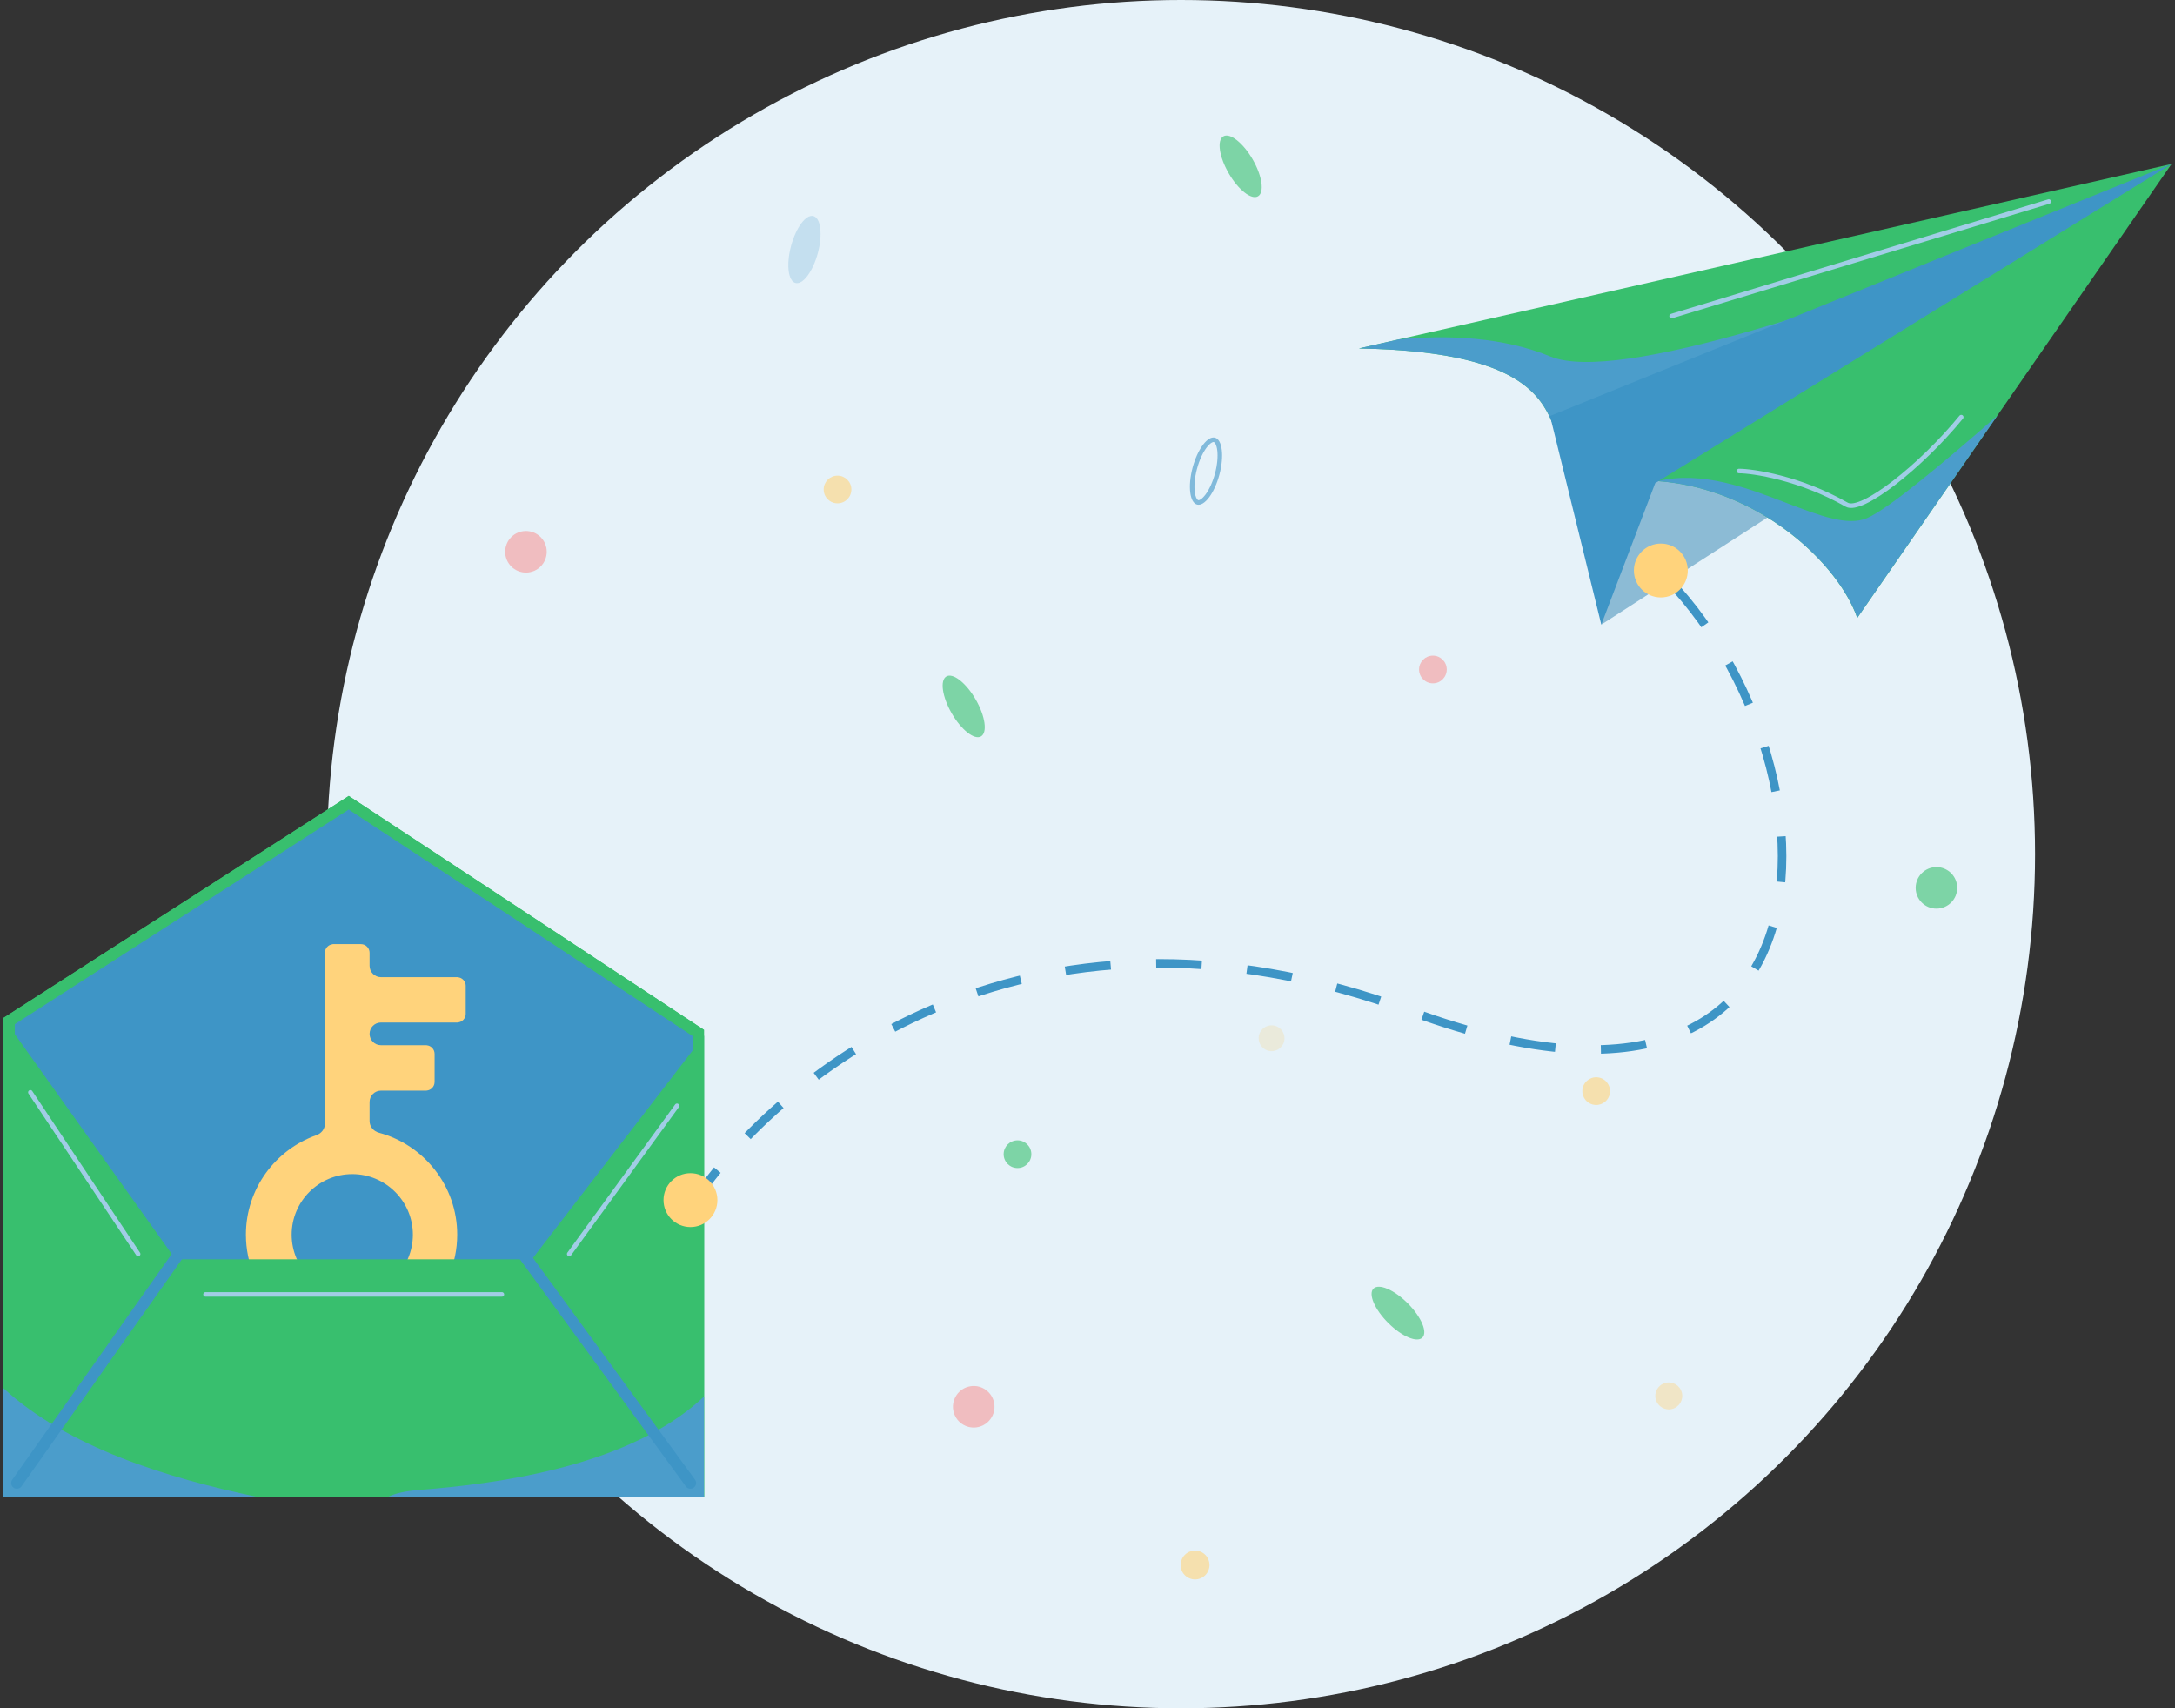 <svg width="191" height="150" viewBox="0 0 191 150" fill="none" xmlns="http://www.w3.org/2000/svg">
<rect x="0" y="0" width="191" height="150" fill="#333333" stroke="none"/>
<circle cx="103.711" cy="75" r="75" fill="#E6F2F9"/>
<circle opacity="0.4" cx="111.665" cy="91.165" r="1.136" transform="rotate(105 111.665 91.165)" fill="#F0DFB0"/>
<path d="M0.801 130.908V89.657L30.624 70.484L61.32 90.701V130.908H0.801Z" fill="#3E95C6" stroke="#38BF6E"/>
<path d="M29.216 82.905C29.216 82.907 29.215 82.909 29.213 82.909C29.027 82.927 28.854 83.014 28.728 83.152C28.602 83.291 28.532 83.473 28.533 83.661L28.533 98.672C28.533 99.127 28.224 99.52 27.795 99.671C24.188 100.943 21.594 104.376 21.594 108.412C21.594 113.529 25.755 117.69 30.872 117.69C35.989 117.69 40.15 113.529 40.15 108.412C40.15 104.128 37.23 100.522 33.277 99.46C32.807 99.334 32.455 98.924 32.455 98.437L32.455 96.764C32.455 96.212 32.903 95.764 33.455 95.764L37.458 95.764C37.459 95.764 37.461 95.763 37.461 95.761C37.461 95.76 37.462 95.759 37.463 95.759C37.653 95.744 37.83 95.659 37.96 95.52C38.091 95.38 38.163 95.196 38.163 95.005C38.163 94.995 38.161 94.986 38.161 94.977C38.161 94.976 38.162 94.975 38.163 94.975C38.164 94.975 38.165 94.974 38.165 94.972L38.165 92.536C38.165 92.536 38.165 92.535 38.164 92.535C38.164 92.535 38.164 92.535 38.164 92.535C38.164 92.344 38.091 92.16 37.961 92.02C37.831 91.881 37.654 91.796 37.464 91.781C37.462 91.781 37.461 91.78 37.461 91.778C37.461 91.776 37.459 91.775 37.458 91.775L33.451 91.775C32.901 91.775 32.456 91.329 32.456 90.779C32.456 90.23 32.901 89.784 33.451 89.784L40.191 89.784C40.193 89.784 40.194 89.782 40.194 89.781C40.194 89.779 40.196 89.778 40.197 89.778C40.387 89.763 40.564 89.678 40.694 89.538C40.825 89.399 40.898 89.215 40.898 89.023L40.897 89.015L40.897 86.571L40.898 86.562C40.898 86.371 40.825 86.187 40.694 86.047C40.564 85.908 40.387 85.823 40.197 85.808C40.196 85.808 40.194 85.807 40.194 85.805C40.194 85.803 40.193 85.802 40.191 85.802L33.455 85.802C32.903 85.802 32.455 85.354 32.455 84.802L32.455 83.66C32.455 83.459 32.374 83.266 32.231 83.124C32.089 82.981 31.896 82.901 31.694 82.901L29.22 82.901C29.218 82.901 29.216 82.903 29.216 82.905ZM36.257 108.412C36.257 111.347 33.868 113.734 30.934 113.734C28 113.734 25.612 111.347 25.612 108.412C25.612 105.479 28 103.093 30.934 103.093C33.869 103.092 36.257 105.479 36.257 108.412Z" fill="#FFD37C"/>
<path fill-rule="evenodd" clip-rule="evenodd" d="M15.978 110.574H45.633L60.337 131.445H1.274L15.978 110.574ZM15.08 110.112L0.301 89.406V131.089L15.08 110.112ZM61.56 131.445L46.786 110.476L61.82 90.944V131.445H61.56Z" fill="#38BF6E"/>
<path d="M0.801 130.908V89.657L30.624 70.484L61.32 90.701V130.908H0.801Z" fill="#3E95C6" stroke="#38BF6E"/>
<path d="M29.216 82.905C29.216 82.907 29.215 82.909 29.213 82.909C29.027 82.927 28.854 83.014 28.728 83.152C28.602 83.291 28.532 83.473 28.533 83.661L28.533 98.672C28.533 99.127 28.224 99.52 27.795 99.671C24.188 100.943 21.594 104.376 21.594 108.412C21.594 113.529 25.755 117.69 30.872 117.69C35.989 117.69 40.15 113.529 40.15 108.412C40.15 104.128 37.23 100.522 33.277 99.46C32.807 99.334 32.455 98.924 32.455 98.437L32.455 96.764C32.455 96.212 32.903 95.764 33.455 95.764L37.458 95.764C37.459 95.764 37.461 95.763 37.461 95.761C37.461 95.76 37.462 95.759 37.463 95.759C37.653 95.744 37.83 95.659 37.96 95.52C38.091 95.38 38.163 95.196 38.163 95.005C38.163 94.995 38.161 94.986 38.161 94.977C38.161 94.976 38.162 94.975 38.163 94.975C38.164 94.975 38.165 94.974 38.165 94.972L38.165 92.536C38.165 92.536 38.165 92.535 38.164 92.535C38.164 92.535 38.164 92.535 38.164 92.535C38.164 92.344 38.091 92.16 37.961 92.02C37.831 91.881 37.654 91.796 37.464 91.781C37.462 91.781 37.461 91.78 37.461 91.778C37.461 91.776 37.459 91.775 37.458 91.775L33.451 91.775C32.901 91.775 32.456 91.329 32.456 90.779C32.456 90.23 32.901 89.784 33.451 89.784L40.191 89.784C40.193 89.784 40.194 89.782 40.194 89.781C40.194 89.779 40.196 89.778 40.197 89.778C40.387 89.763 40.564 89.678 40.694 89.538C40.825 89.399 40.898 89.215 40.898 89.023L40.897 89.015L40.897 86.571L40.898 86.562C40.898 86.371 40.825 86.187 40.694 86.047C40.564 85.908 40.387 85.823 40.197 85.808C40.196 85.808 40.194 85.807 40.194 85.805C40.194 85.803 40.193 85.802 40.191 85.802L33.455 85.802C32.903 85.802 32.455 85.354 32.455 84.802L32.455 83.66C32.455 83.459 32.374 83.266 32.231 83.124C32.089 82.981 31.896 82.901 31.694 82.901L29.22 82.901C29.218 82.901 29.216 82.903 29.216 82.905ZM36.257 108.412C36.257 111.347 33.868 113.734 30.934 113.734C28 113.734 25.612 111.347 25.612 108.412C25.612 105.479 28 103.093 30.934 103.093C33.869 103.092 36.257 105.479 36.257 108.412Z" fill="#FFD37C"/>
<path d="M15.411 110.574H46.71L61.82 90.944V131.445H0.301V89.406L15.411 110.574Z" fill="#38BF6E"/>
<path d="M60.631 105.968C67.531 95.322 89.377 76.039 123.919 88.815C167.097 104.785 161.319 59.012 141.208 46.591" stroke="#3E95C6" stroke-width="0.75" stroke-dasharray="4 4"/>
<path d="M119.327 30.596C135.566 30.872 135.619 36.02 136.927 38.498L150.276 35.169L190.699 14.397L119.327 30.596Z" fill="#38BF6E"/>
<path d="M155.47 45.275L140.62 54.847L142.599 43.269L146.783 40.496L155.47 45.275Z" fill="#8CBBD5"/>
<path d="M18.047 113.657H44.072" stroke="#A1CDE6" stroke-width="0.4" stroke-linecap="round"/>
<path d="M139.7 42.681C151.266 40.06 161.062 48.412 163.096 54.256L190.699 14.397L139.7 42.681Z" fill="#38BF6E"/>
<path fill-rule="evenodd" clip-rule="evenodd" d="M175.391 36.505C170.531 40.764 165.791 44.707 163.946 45.498C162.257 46.221 159.782 45.272 156.92 44.176C153.466 42.852 149.449 41.313 145.576 42.241C154.457 42.905 161.42 49.434 163.098 54.256L175.391 36.505Z" fill="#4B9DCB"/>
<path fill-rule="evenodd" clip-rule="evenodd" d="M122.844 29.799C127.16 29.386 132.005 29.596 136.148 31.302C142.037 33.727 163.078 26.579 180.66 19.557L150.279 35.169L136.93 38.498C136.779 38.213 136.645 37.892 136.501 37.547C135.395 34.899 133.7 30.84 119.33 30.596L122.844 29.799Z" fill="#4B9DCB"/>
<path d="M140.62 54.848L145.352 42.426L190.7 14.398L136.121 36.524L140.62 54.848Z" fill="#3E95C6"/>
<path d="M12.131 110.109L2.667 95.913" stroke="#A1CDE6" stroke-width="0.4" stroke-linecap="round"/>
<path d="M49.986 110.109L59.45 97.096" stroke="#A1CDE6" stroke-width="0.4" stroke-linecap="round"/>
<circle cx="60.633" cy="105.377" r="2.366" fill="#FFD37C"/>
<circle cx="145.848" cy="50.093" r="2.366" fill="#FFD37C"/>
<path fill-rule="evenodd" clip-rule="evenodd" d="M61.82 122.628V131.444H34.057C34.655 131.135 35.588 130.917 36.972 130.81C51.047 129.728 58.076 126.149 61.82 122.628Z" fill="#4B9DCB"/>
<path fill-rule="evenodd" clip-rule="evenodd" d="M22.605 131.444H0.301V121.89C5.938 127.077 14.63 129.766 22.605 131.444Z" fill="#4B9DCB"/>
<path d="M45.415 109.4L60.631 130.219" stroke="#3E95C6" stroke-linecap="round"/>
<path d="M16.192 109.4L1.482 130.219" stroke="#3E95C6" stroke-linecap="round"/>
<path d="M146.793 27.753L179.916 17.698" stroke="#A1CDE6" stroke-width="0.4" stroke-linecap="round"/>
<path d="M172.228 36.626C168.679 40.963 163.472 45.057 162.173 44.315C158.032 41.949 153.892 41.357 152.709 41.357" stroke="#A1CDE6" stroke-width="0.4" stroke-linecap="round"/>
<circle opacity="0.4" cx="146.546" cy="122.57" r="1.183" transform="rotate(-15 146.546 122.57)" fill="#FFD37C"/>
<circle opacity="0.6" cx="46.187" cy="48.45" r="1.824" fill="#F69A9A"/>
<circle opacity="0.6" cx="85.509" cy="123.522" r="1.824" transform="rotate(-15 85.509 123.522)" fill="#F69A9A"/>
<circle opacity="0.6" cx="125.831" cy="58.786" r="1.216" fill="#F69A9A"/>
<circle opacity="0.6" cx="170.051" cy="77.96" r="1.824" fill="#38BF6E"/>
<circle opacity="0.6" cx="140.171" cy="95.807" r="1.216" transform="rotate(105 140.171 95.807)" fill="#FFD37C"/>
<circle opacity="0.6" cx="73.548" cy="42.979" r="1.216" fill="#FFD37C"/>
<circle opacity="0.6" cx="104.945" cy="137.419" r="1.266" transform="rotate(-15 104.945 137.419)" fill="#FFD37C"/>
<circle opacity="0.6" cx="89.353" cy="101.345" r="1.216" fill="#38BF6E"/>
<ellipse opacity="0.6" rx="1.216" ry="3.04" transform="matrix(0.966 0.259 0.259 -0.966 70.643 21.91)" fill="#ADD2E7"/>
<path opacity="0.6" d="M106.888 41.629C107.1 40.836 107.161 40.093 107.095 39.536C107.062 39.257 106.998 39.035 106.913 38.878C106.828 38.722 106.734 38.647 106.642 38.623C106.55 38.598 106.43 38.615 106.279 38.708C106.128 38.801 105.961 38.962 105.793 39.187C105.456 39.636 105.138 40.31 104.925 41.103C104.713 41.895 104.652 42.639 104.718 43.196C104.752 43.475 104.816 43.697 104.9 43.854C104.985 44.01 105.08 44.084 105.172 44.109C105.264 44.134 105.383 44.117 105.534 44.024C105.686 43.93 105.852 43.77 106.021 43.545C106.357 43.096 106.676 42.421 106.888 41.629Z" stroke="#3E95C6" stroke-width="0.4"/>
<ellipse opacity="0.6" rx="1.216" ry="3.04" transform="matrix(0.866 -0.5 -0.5 -0.866 84.629 62.027)" fill="#38BF6E"/>
<ellipse opacity="0.6" rx="1.216" ry="3.04" transform="matrix(0.866 -0.5 -0.5 -0.866 108.951 14.604)" fill="#38BF6E"/>
<ellipse opacity="0.6" rx="1.216" ry="3.04" transform="matrix(0.707 -0.707 -0.707 -0.707 122.761 115.298)" fill="#38BF6E"/>
</svg>
